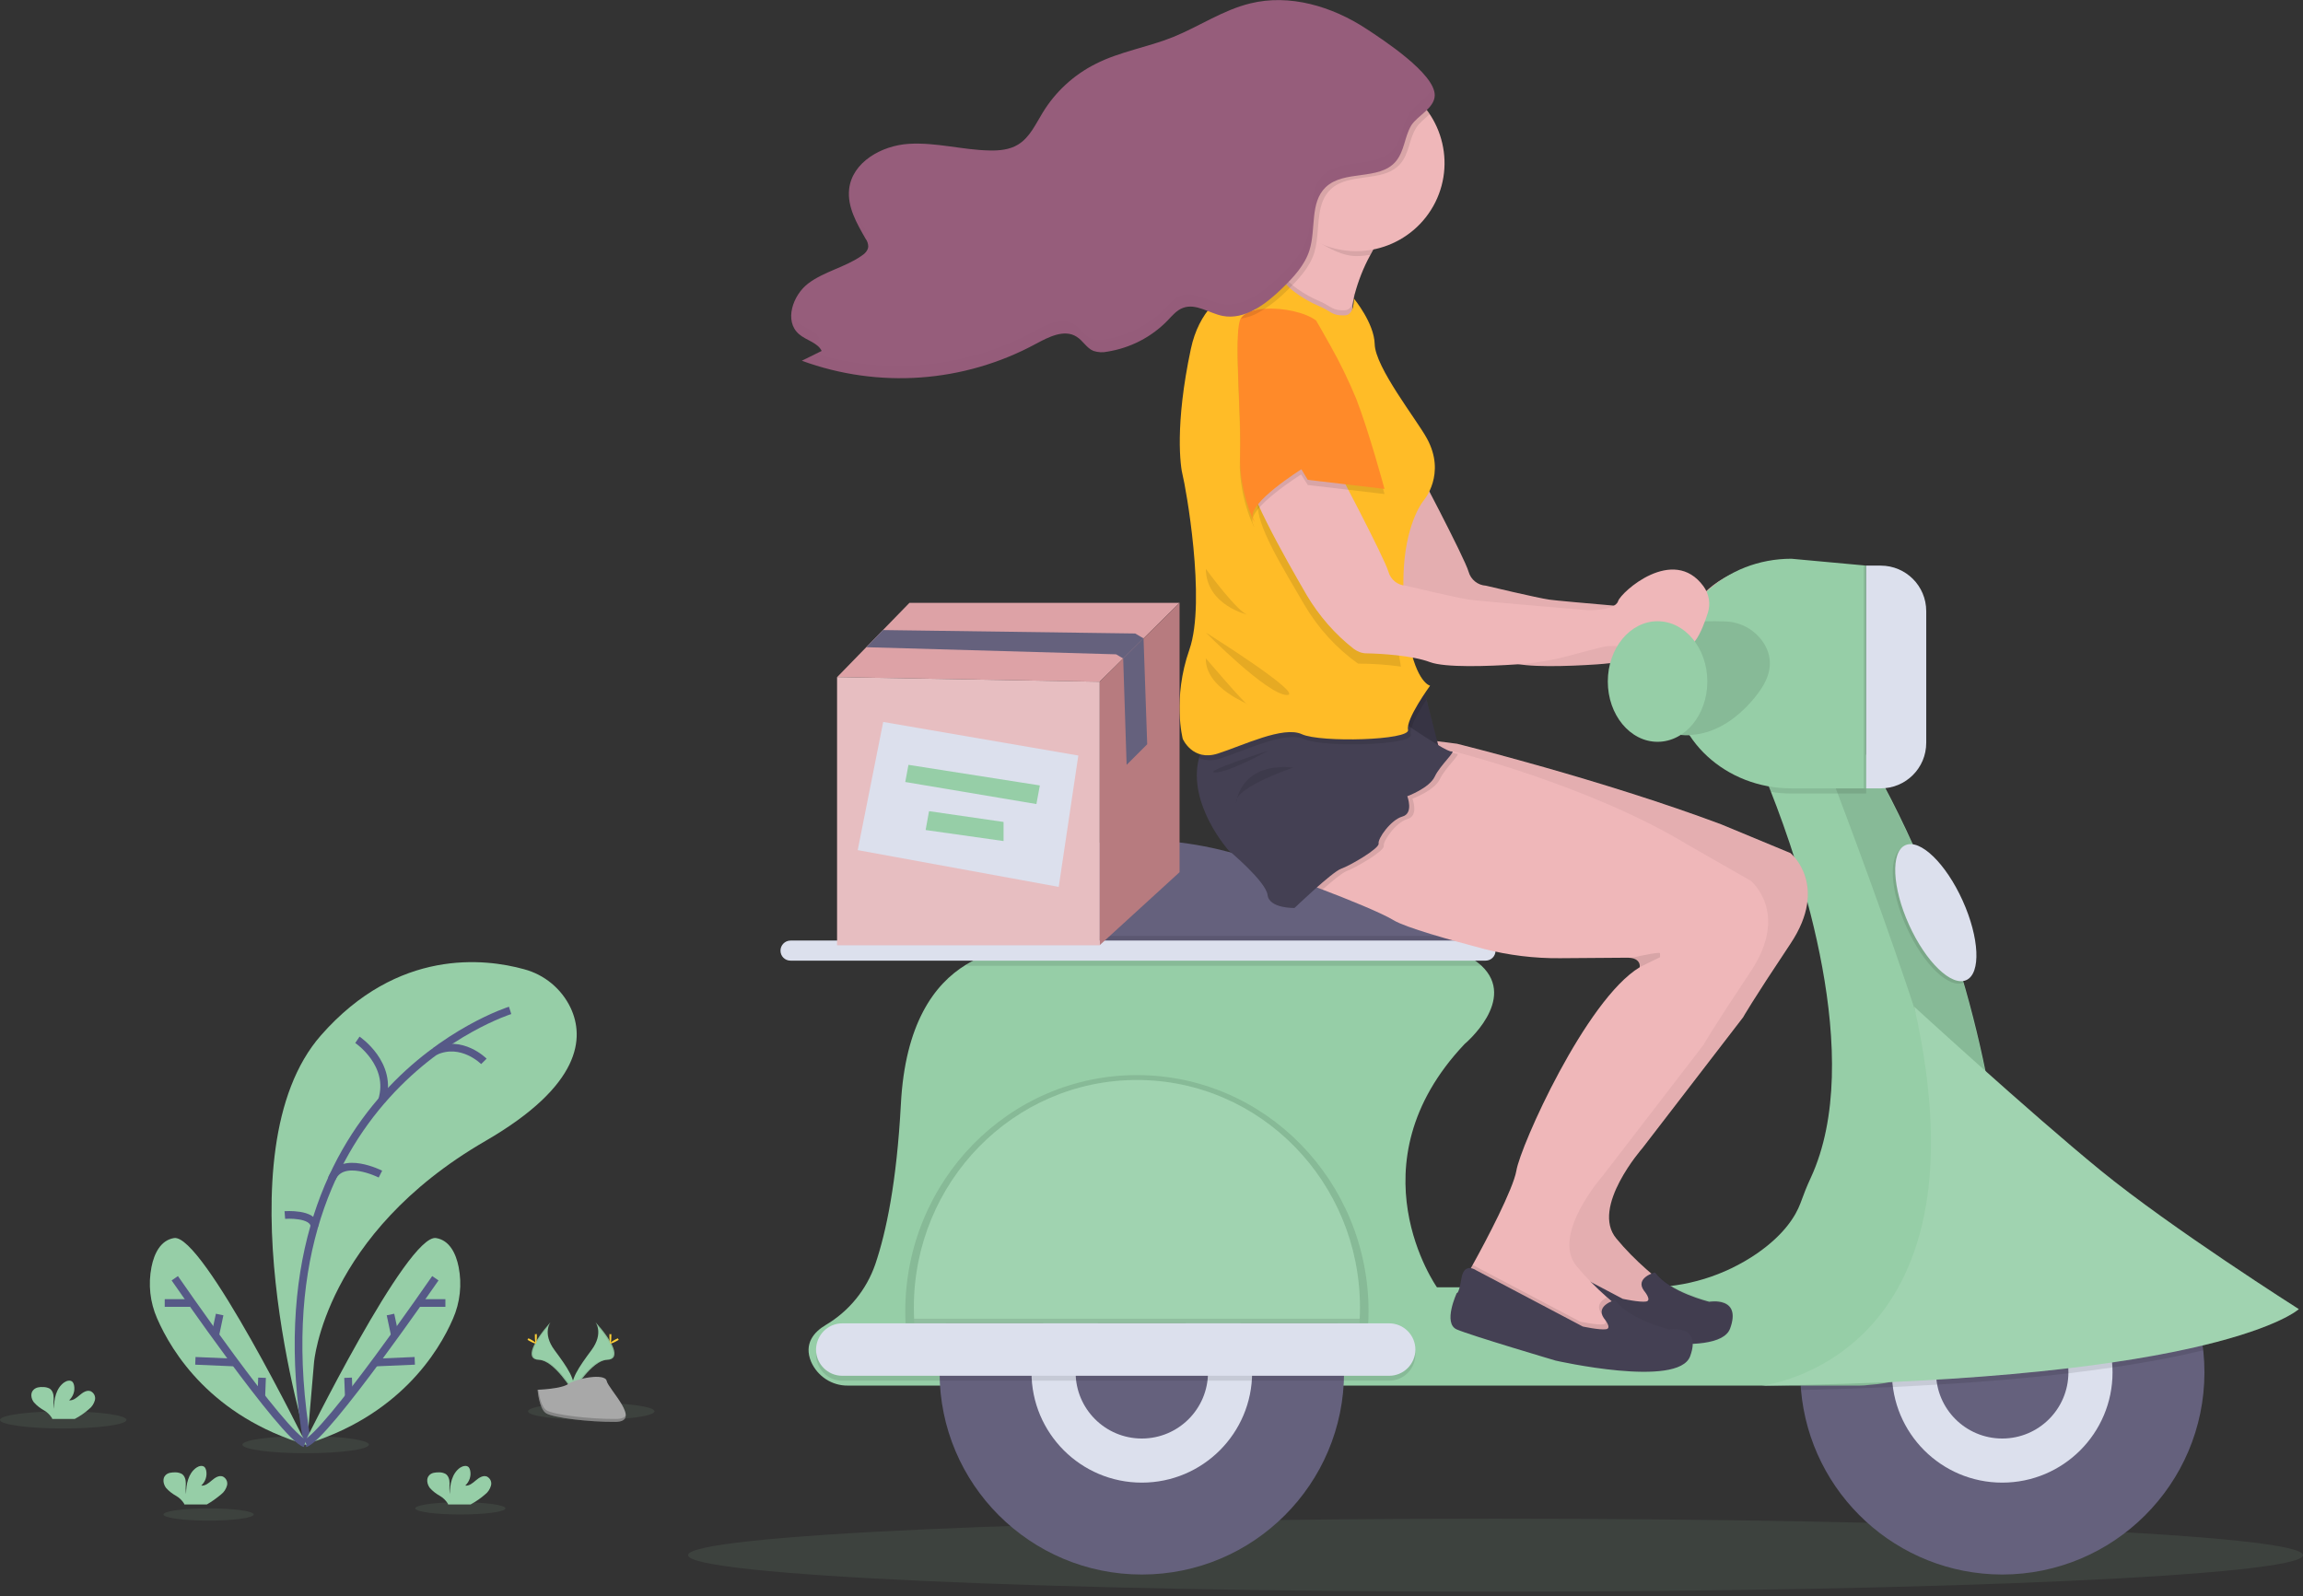 <svg width="300" height="208" viewBox="0 0 300 208" fill="none" xmlns="http://www.w3.org/2000/svg">
<rect x="0" y="0" width="300" height="208" fill="#333333" stroke="none"/>
<g clip-path="url(#clip0)">
<path opacity="0.1" d="M8.238 186.131C12.788 186.131 16.477 185.631 16.477 185.013C16.477 184.396 12.788 183.896 8.238 183.896C3.688 183.896 0 184.396 0 185.013C0 185.631 3.688 186.131 8.238 186.131Z" fill="#96CEA7"/>
<path opacity="0.1" d="M39.819 189.356C44.369 189.356 48.057 188.856 48.057 188.238C48.057 187.621 44.369 187.121 39.819 187.121C35.269 187.121 31.581 187.621 31.581 188.238C31.581 188.856 35.269 189.356 39.819 189.356Z" fill="#96CEA7"/>
<path opacity="0.1" d="M77.02 185.013C81.57 185.013 85.258 184.513 85.258 183.896C85.258 183.278 81.57 182.778 77.02 182.778C72.47 182.778 68.781 183.278 68.781 183.896C68.781 184.513 72.47 185.013 77.02 185.013Z" fill="#96CEA7"/>
<path opacity="0.1" d="M27.174 198.137C30.419 198.137 33.05 197.78 33.05 197.339C33.05 196.898 30.419 196.541 27.174 196.541C23.929 196.541 21.299 196.898 21.299 197.339C21.299 197.78 23.929 198.137 27.174 198.137Z" fill="#96CEA7"/>
<path opacity="0.1" d="M59.968 197.339C63.213 197.339 65.844 196.982 65.844 196.541C65.844 196.1 63.213 195.742 59.968 195.742C56.723 195.742 54.093 196.1 54.093 196.541C54.093 196.982 56.723 197.339 59.968 197.339Z" fill="#96CEA7"/>
<path d="M40.011 187.983C40.011 187.983 28.451 150.08 41.831 134.88C51.825 123.512 63.193 124.886 68.27 126.291C70.921 126.993 73.156 128.845 74.337 131.336C76.126 135.168 75.806 141.394 63.225 148.675C42.214 160.841 40.905 177.541 40.905 177.541L40.011 187.983Z" fill="#96CEA7"/>
<path d="M66.45 131.655C66.45 131.655 32.347 142.32 40.011 187.983" stroke="#565987" stroke-miterlimit="10"/>
<path d="M46.557 135.487C46.557 135.487 51.251 138.648 49.75 143.406" stroke="#565987" stroke-miterlimit="10"/>
<path d="M63.033 138.297C63.033 138.297 60.16 135.391 56.679 136.988" stroke="#565987" stroke-miterlimit="10"/>
<path d="M49.558 152.986C49.558 152.986 44.513 150.431 43.204 153.624" stroke="#565987" stroke-miterlimit="10"/>
<path d="M37.105 158.318C37.105 158.318 40.873 158.031 40.969 159.819" stroke="#565987" stroke-miterlimit="10"/>
<path d="M39.532 188.27C39.532 188.27 53.071 160.713 56.807 161.32C58.563 161.607 59.393 163.332 59.745 165.088C60.192 167.355 59.936 169.718 59.01 171.825C57.126 176.2 51.921 184.598 39.532 188.27Z" fill="#96CEA7"/>
<path d="M56.711 166.557C56.711 166.557 42.501 187.185 39.755 188.079" stroke="#565987" stroke-miterlimit="10"/>
<path d="M58.02 169.782H54.699" stroke="#565987" stroke-miterlimit="10"/>
<path d="M54.029 177.318L48.824 177.541" stroke="#565987" stroke-miterlimit="10"/>
<path d="M50.867 171.283L51.442 173.997" stroke="#565987" stroke-miterlimit="10"/>
<path d="M45.343 179.521L45.439 181.98" stroke="#565987" stroke-miterlimit="10"/>
<path d="M39.947 188.27C39.947 188.27 26.408 160.713 22.672 161.32C20.915 161.607 20.085 163.332 19.734 165.088C19.287 167.355 19.542 169.686 20.468 171.794C22.384 176.2 27.557 184.598 39.947 188.27Z" fill="#96CEA7"/>
<path d="M22.767 166.557C22.767 166.557 36.977 187.185 39.723 188.079" stroke="#565987" stroke-miterlimit="10"/>
<path d="M21.458 169.782H24.779" stroke="#565987" stroke-miterlimit="10"/>
<path d="M25.45 177.318L30.655 177.541" stroke="#565987" stroke-miterlimit="10"/>
<path d="M28.611 171.283L28.036 173.997" stroke="#565987" stroke-miterlimit="10"/>
<path d="M34.135 179.521L34.039 181.98" stroke="#565987" stroke-miterlimit="10"/>
<path d="M63.193 194.721C63.576 194.433 63.832 194.018 63.959 193.571C64.087 193.092 63.864 192.613 63.417 192.39C62.938 192.198 62.395 192.549 61.98 192.9C61.565 193.252 61.118 193.635 60.607 193.571C61.15 193.06 61.405 192.326 61.245 191.591C61.213 191.432 61.15 191.304 61.054 191.176C60.766 190.889 60.287 191.017 59.936 191.24C58.882 191.974 58.595 193.411 58.595 194.689C58.531 194.21 58.531 193.731 58.563 193.284C58.563 192.805 58.435 192.294 58.02 192.038C57.765 191.911 57.509 191.847 57.222 191.847C56.743 191.847 56.232 191.879 55.913 192.23C55.498 192.645 55.625 193.379 55.977 193.858C56.36 194.305 56.839 194.657 57.35 194.944C57.733 195.168 58.052 195.487 58.308 195.87C58.34 195.934 58.371 195.966 58.371 196.03H61.309C62.012 195.647 62.65 195.2 63.193 194.721Z" fill="#96CEA7"/>
<path d="M11.591 183.608C11.975 183.321 12.23 182.906 12.358 182.459C12.485 181.98 12.262 181.501 11.815 181.277C11.304 181.086 10.793 181.437 10.378 181.788C9.963 182.139 9.516 182.523 9.005 182.459C9.548 181.948 9.803 181.213 9.643 180.479C9.612 180.319 9.548 180.192 9.452 180.064C9.164 179.777 8.685 179.904 8.366 180.128C7.312 180.862 7.025 182.299 7.025 183.576C6.961 183.097 6.961 182.618 6.993 182.171C6.993 181.692 6.865 181.182 6.45 180.926C6.195 180.798 5.907 180.734 5.652 180.734C5.173 180.703 4.662 180.766 4.343 181.118C3.928 181.533 4.055 182.267 4.407 182.714C4.79 183.161 5.269 183.513 5.78 183.8C6.163 184.023 6.482 184.343 6.738 184.726C6.77 184.79 6.802 184.822 6.802 184.886H9.739C10.41 184.534 11.017 184.119 11.591 183.608Z" fill="#96CEA7"/>
<path d="M28.803 194.721C29.186 194.433 29.441 194.018 29.569 193.571C29.697 193.092 29.473 192.613 29.026 192.39C28.515 192.198 28.004 192.549 27.589 192.9C27.174 193.252 26.727 193.635 26.216 193.571C26.759 193.06 27.014 192.326 26.855 191.591C26.823 191.432 26.759 191.304 26.663 191.176C26.376 190.889 25.897 191.017 25.578 191.24C24.524 191.974 24.236 193.411 24.236 194.689C24.172 194.21 24.172 193.731 24.204 193.284C24.204 192.805 24.077 192.294 23.662 192.038C23.406 191.911 23.119 191.847 22.863 191.847C22.384 191.847 21.873 191.879 21.554 192.23C21.139 192.645 21.267 193.379 21.618 193.858C22.001 194.305 22.48 194.657 22.991 194.944C23.374 195.168 23.694 195.487 23.949 195.87C23.981 195.934 24.013 195.966 24.013 196.03H26.951C27.621 195.647 28.228 195.2 28.803 194.721Z" fill="#96CEA7"/>
<path d="M77.563 172.272C77.563 172.272 78.68 173.709 77.052 175.913C75.423 178.116 74.114 179.936 74.657 181.309C74.657 181.309 77.084 177.254 79.063 177.19C81.043 177.126 79.766 174.699 77.563 172.272Z" fill="#96CEA7"/>
<path opacity="0.1" d="M77.563 172.272C77.658 172.4 77.722 172.56 77.786 172.72C79.734 174.987 80.756 177.126 78.904 177.158C77.179 177.222 75.104 180.319 74.593 181.086C74.593 181.15 74.625 181.213 74.657 181.277C74.657 181.277 77.084 177.222 79.063 177.158C81.043 177.094 79.766 174.699 77.563 172.272Z" fill="black"/>
<path d="M79.638 174.124C79.638 174.635 79.574 175.051 79.51 175.051C79.447 175.051 79.383 174.635 79.383 174.124C79.383 173.614 79.447 173.869 79.542 173.869C79.638 173.869 79.638 173.614 79.638 174.124Z" fill="#FFD037"/>
<path d="M80.341 174.731C79.894 174.987 79.51 175.114 79.478 175.051C79.447 174.987 79.766 174.731 80.213 174.508C80.66 174.284 80.468 174.444 80.532 174.508C80.596 174.572 80.788 174.476 80.341 174.731Z" fill="#FFD037"/>
<path d="M71.719 172.272C71.719 172.272 70.601 173.709 72.23 175.913C73.859 178.116 75.168 179.936 74.625 181.309C74.625 181.309 72.198 177.254 70.218 177.19C68.238 177.126 69.58 174.699 71.719 172.272Z" fill="#96CEA7"/>
<path opacity="0.1" d="M71.719 172.272C71.623 172.4 71.559 172.56 71.496 172.72C69.548 174.987 68.526 177.126 70.378 177.158C72.102 177.222 74.178 180.319 74.689 181.086C74.657 181.15 74.657 181.213 74.625 181.277C74.625 181.277 72.198 177.222 70.218 177.158C68.238 177.094 69.58 174.699 71.719 172.272Z" fill="black"/>
<path d="M69.675 174.124C69.675 174.635 69.739 175.051 69.803 175.051C69.867 175.051 69.931 174.635 69.931 174.124C69.931 173.614 69.867 173.869 69.803 173.869C69.739 173.869 69.675 173.614 69.675 174.124Z" fill="#FFD037"/>
<path d="M68.973 174.731C69.42 174.987 69.803 175.114 69.835 175.051C69.867 174.987 69.516 174.731 69.101 174.508C68.686 174.284 68.813 174.444 68.781 174.508C68.749 174.572 68.526 174.476 68.973 174.731Z" fill="#FFD037"/>
<path d="M70.027 181.086C70.027 181.086 73.124 180.99 74.05 180.319C74.976 179.649 78.808 178.85 79.031 179.936C79.255 181.022 83.662 185.237 80.181 185.269C76.7 185.301 72.07 184.726 71.144 184.151C70.218 183.576 70.027 181.086 70.027 181.086Z" fill="#A8A8A8"/>
<path opacity="0.2" d="M80.245 184.886C76.764 184.918 72.134 184.343 71.208 183.768C70.506 183.353 70.218 181.788 70.122 181.086H70.027C70.027 181.086 70.218 183.576 71.144 184.151C72.07 184.726 76.7 185.301 80.181 185.269C81.203 185.269 81.522 184.886 81.522 184.375C81.394 184.694 81.011 184.886 80.245 184.886Z" fill="black"/>
<path opacity="0.1" d="M194.816 207.398C252.908 207.398 300 205.267 300 202.64C300 200.012 252.908 197.882 194.816 197.882C136.725 197.882 89.633 200.012 89.633 202.64C89.633 205.267 136.725 207.398 194.816 207.398Z" fill="#96CEA7"/>
<path d="M184.087 60C184.087 60 190.793 72.677 191.304 74.497C191.591 75.519 192.485 76.253 193.571 76.317C193.571 76.317 200.245 77.914 201.841 78.137C203.438 78.361 217.265 79.51 217.265 79.51C217.265 79.51 220.777 79.606 221.192 78.329C221.575 77.147 228.377 71.016 232.304 76.381C233.039 77.371 233.262 78.68 232.879 79.862C232.145 82.161 230.676 85.801 229.079 83.534C226.844 80.341 224.258 81.235 224.258 82.927C224.258 84.62 220.681 84.013 219.5 84.236C218.861 84.364 216.658 84.939 214.774 85.45C212.571 86.056 210.303 86.408 208.036 86.567C204.268 86.823 198.712 87.014 196.732 86.28C194.337 85.386 190.218 85.162 188.43 85.13C187.855 85.13 187.281 84.907 186.802 84.556C184.343 82.64 182.267 80.245 180.639 77.563C177.861 72.773 172.177 62.842 172.56 59.968C172.943 57.094 184.087 60 184.087 60Z" fill="#EFB7B9"/>
<path opacity="0.05" d="M184.087 60C184.087 60 190.793 72.677 191.304 74.497C191.591 75.519 192.485 76.253 193.571 76.317C193.571 76.317 200.245 77.914 201.841 78.137C203.438 78.361 217.265 79.51 217.265 79.51C217.265 79.51 220.777 79.606 221.192 78.329C221.575 77.147 228.377 71.016 232.304 76.381C233.039 77.371 233.262 78.68 232.879 79.862C232.145 82.161 230.676 85.801 229.079 83.534C226.844 80.341 224.258 81.235 224.258 82.927C224.258 84.62 220.681 84.013 219.5 84.236C218.861 84.364 216.658 84.939 214.774 85.45C212.571 86.056 210.303 86.408 208.036 86.567C204.268 86.823 198.712 87.014 196.732 86.28C194.337 85.386 190.218 85.162 188.43 85.13C187.855 85.13 187.281 84.907 186.802 84.556C184.343 82.64 182.267 80.245 180.639 77.563C177.861 72.773 172.177 62.842 172.56 59.968C172.943 57.094 184.087 60 184.087 60Z" fill="black"/>
<path d="M287.163 178.85C287.131 193.411 275.317 205.162 260.788 205.162C247.153 205.13 235.785 194.689 234.603 181.086C234.572 180.671 234.54 180.224 234.508 179.808V179.776C234.508 179.457 234.476 179.138 234.476 178.819C234.476 164.258 246.259 152.475 260.82 152.475C275.38 152.475 287.163 164.258 287.163 178.85Z" fill="#65617D"/>
<path d="M260.82 193.188C268.756 193.188 275.189 186.754 275.189 178.819C275.189 170.883 268.756 164.449 260.82 164.449C252.884 164.449 246.45 170.883 246.45 178.819C246.45 186.754 252.884 193.188 260.82 193.188Z" fill="#DCE0ED"/>
<path d="M260.82 187.44C265.581 187.44 269.441 183.58 269.441 178.819C269.441 174.057 265.581 170.197 260.82 170.197C256.058 170.197 252.198 174.057 252.198 178.819C252.198 183.58 256.058 187.44 260.82 187.44Z" fill="#65617D"/>
<path d="M191.623 128.813L128.175 130.09V120.734C128.749 113.199 136.477 110.58 143.502 109.75C148.994 109.111 154.55 109.558 159.883 110.963C173.326 114.54 181.916 115.21 186.131 115.274C188.047 115.306 189.675 116.679 190.027 118.563C190.218 119.617 190.442 120.798 190.601 121.948C190.729 122.842 190.889 123.736 190.985 124.566C191.4 126.929 191.623 128.813 191.623 128.813Z" fill="#65617D"/>
<path d="M242.235 180.543H110.452C108.377 180.575 106.493 179.329 105.663 177.445C104.673 175.082 106.046 173.55 107.547 172.656C110.58 170.867 112.879 168.057 114.029 164.705C115.434 160.553 116.807 154.071 117.35 143.917C117.892 133.411 121.692 128.238 125.812 125.716C131.112 122.459 136.924 123.704 136.924 123.704L190.346 124.119C191.304 124.566 192.166 125.109 192.964 125.812C197.722 130.25 190.793 136.03 190.793 136.03C175.881 151.772 187.185 167.738 187.185 167.738H214.518C219.627 167.77 224.609 166.237 228.824 163.363C232.528 160.809 233.933 158.35 234.508 156.849C234.923 155.7 235.37 154.55 235.881 153.465C243.065 137.914 234.412 112.592 230.676 103.14C229.75 100.777 229.143 99.404 229.143 99.404L237.701 98.765L243.129 98.35H243.193C255.136 118.946 259.574 140.149 261.075 155.828C261.203 157.296 261.33 158.733 261.426 160.106C262.097 170.676 254.114 179.776 243.544 180.447C243.065 180.511 242.65 180.543 242.235 180.543Z" fill="#96CEA7"/>
<path opacity="0.1" d="M191.048 124.566H128.175V121.948H190.633C190.793 122.842 190.921 123.704 191.048 124.566Z" fill="black"/>
<path opacity="0.1" d="M192.964 125.844H126.291C126.131 125.844 125.939 125.812 125.78 125.748C131.08 122.491 136.892 123.736 136.892 123.736L190.314 124.151C191.304 124.566 192.166 125.141 192.964 125.844Z" fill="black"/>
<path d="M102.98 122.555H193.507C194.242 122.555 194.816 123.129 194.816 123.864C194.816 124.598 194.242 125.173 193.507 125.173H102.98C102.246 125.173 101.671 124.598 101.671 123.864C101.671 123.161 102.246 122.555 102.98 122.555Z" fill="#DCE0ED"/>
<path opacity="0.1" d="M261.011 155.86C257.978 159.148 255.742 160.458 255.838 156.977C256.158 146.44 237.637 98.797 237.637 98.797L243.129 98.382C255.072 118.978 259.542 140.149 261.011 155.86Z" fill="black"/>
<path opacity="0.1" d="M287.004 175.945C283.874 176.711 279.979 177.477 275.189 178.18C273.401 178.435 271.485 178.691 269.441 178.946C264.556 179.521 258.872 180.032 252.358 180.415C250.506 180.511 248.59 180.639 246.578 180.734C242.842 180.894 238.85 181.022 234.571 181.118L234.476 179.84V179.808C240.447 177.413 249.803 170.995 251.304 154.295C264.875 149.058 280.138 155.827 285.375 169.399C286.205 171.506 286.748 173.709 287.004 175.945Z" fill="black"/>
<path d="M229.526 180.543C229.526 180.543 259.766 177.254 249.356 131.176C249.356 131.176 264.3 144.875 273.592 152.475C282.884 160.074 299.457 170.58 299.457 170.58C299.457 170.58 289.558 179.84 229.526 180.543Z" fill="#96CEA7"/>
<path opacity="0.1" d="M229.526 180.543C229.526 180.543 259.766 177.254 249.356 131.176C249.356 131.176 264.3 144.875 273.592 152.475C282.884 160.074 299.457 170.58 299.457 170.58C299.457 170.58 289.558 179.84 229.526 180.543Z" fill="white"/>
<path d="M148.739 205.162C163.288 205.162 175.082 193.368 175.082 178.819C175.082 164.269 163.288 152.475 148.739 152.475C134.189 152.475 122.395 164.269 122.395 178.819C122.395 193.368 134.189 205.162 148.739 205.162Z" fill="#65617D"/>
<path d="M148.739 193.188C156.675 193.188 163.108 186.754 163.108 178.819C163.108 170.883 156.675 164.449 148.739 164.449C140.803 164.449 134.369 170.883 134.369 178.819C134.369 186.754 140.803 193.188 148.739 193.188Z" fill="#DCE0ED"/>
<path d="M148.739 187.44C153.5 187.44 157.36 183.58 157.36 178.819C157.36 174.057 153.5 170.197 148.739 170.197C143.977 170.197 140.117 174.057 140.117 178.819C140.117 183.58 143.977 187.44 148.739 187.44Z" fill="#65617D"/>
<path opacity="0.1" d="M178.276 170.899C178.276 153.88 164.768 140.085 148.1 140.085C131.432 140.085 117.924 153.88 117.924 170.899C117.924 171.634 117.956 172.336 117.988 173.039H178.18C178.244 172.336 178.276 171.634 178.276 170.899Z" fill="black"/>
<path d="M177.158 170.389C177.158 154.007 164.162 140.724 148.1 140.724C132.038 140.724 119.042 154.007 119.042 170.389C119.042 171.091 119.074 171.762 119.106 172.432H177.094C177.126 171.762 177.158 171.091 177.158 170.389Z" fill="#96CEA7"/>
<path opacity="0.1" d="M177.158 170.389C177.158 170.868 177.158 171.346 177.126 171.794C177.126 172.017 177.094 172.209 177.094 172.432H119.106C119.106 172.209 119.074 172.017 119.074 171.794C119.042 171.315 119.042 170.836 119.042 170.389C119.042 154.007 132.038 140.724 148.1 140.724C164.162 140.724 177.158 154.007 177.158 170.389Z" fill="white"/>
<path opacity="0.1" d="M177.126 171.825C177.126 172.049 177.094 172.241 177.094 172.464H119.106C119.106 172.241 119.074 172.049 119.074 171.825H177.126Z" fill="black"/>
<path opacity="0.1" d="M109.718 173.071H180.958C182.842 173.071 184.375 174.604 184.375 176.488C184.375 178.371 182.842 179.904 180.958 179.904H109.718C107.834 179.904 106.301 178.371 106.301 176.488C106.333 174.604 107.834 173.071 109.718 173.071Z" fill="black"/>
<path d="M109.718 172.432H180.958C182.842 172.432 184.375 173.965 184.375 175.849C184.375 177.733 182.842 179.266 180.958 179.266H109.718C107.834 179.266 106.301 177.733 106.301 175.849C106.333 173.965 107.834 172.432 109.718 172.432Z" fill="#DCE0ED"/>
<path opacity="0.1" d="M255.822 128.027C257.751 127.155 257.535 122.514 255.341 117.661C253.146 112.808 249.804 109.581 247.876 110.453C245.948 111.325 246.163 115.966 248.358 120.819C250.552 125.672 253.894 128.899 255.822 128.027Z" fill="black"/>
<path d="M256.142 127.708C258.07 126.836 257.855 122.195 255.66 117.342C253.466 112.489 250.124 109.261 248.196 110.133C246.267 111.005 246.483 115.646 248.677 120.499C250.872 125.352 254.214 128.579 256.142 127.708Z" fill="#DCE0ED"/>
<path opacity="0.1" d="M243.097 98.382V103.395H233.358C232.464 103.395 231.538 103.332 230.644 103.172C229.718 100.809 229.111 99.436 229.111 99.436L237.669 98.797L243.097 98.382Z" fill="black"/>
<path d="M243.097 102.725H233.358C224.8 102.725 217.871 96.338 217.871 88.419V87.11C217.871 79.223 224.8 72.805 233.358 72.805L243.097 73.699V102.725Z" fill="#96CEA7"/>
<path d="M227.036 81.267C227.036 81.267 232.879 84.396 229.526 89.665C229.526 89.665 225.407 96.402 218.957 95.764L216.594 81.267C216.594 81.267 224.321 80.564 227.036 81.267Z" fill="#96CEA7"/>
<path opacity="0.1" d="M224.8 80.979C226.684 81.043 228.409 81.969 229.526 83.47C230.58 84.907 231.187 87.014 229.494 89.633C229.494 89.633 225.375 96.37 218.925 95.732L216.562 81.235C216.594 81.267 221.448 80.82 224.8 80.979Z" fill="black"/>
<path opacity="0.1" d="M242.778 73.699H244.662C247.951 73.699 250.601 76.349 250.601 79.638V96.785C250.601 100.075 247.951 102.725 244.662 102.725H242.778V73.699Z" fill="black"/>
<path d="M243.097 73.699H244.981C248.27 73.699 250.921 76.349 250.921 79.638V96.785C250.921 100.075 248.27 102.725 244.981 102.725H243.097V73.699Z" fill="#DCE0ED"/>
<path d="M173.933 110.995C173.933 110.995 175.434 111.538 177.445 112.304C180.639 113.518 185.141 115.338 186.706 116.296C188.27 117.254 194.114 118.882 198.457 120.032C201.682 120.862 205.035 121.277 208.387 121.245C211.772 121.213 215.891 121.181 217.041 121.181C217.233 121.181 217.424 121.181 217.648 121.213C218.829 121.405 218.797 122.203 218.765 122.395V122.427C211.74 126.674 203.215 145.737 202.704 148.93C202.288 151.325 198.808 157.967 197.052 161.128C196.477 162.182 196.094 162.853 196.094 162.853L198.233 165.311L204.396 168.089L210.24 170.644C210.24 170.644 216.402 170.963 216.53 170.644C216.658 170.325 216.626 167.036 216.626 167.036C215.86 166.557 215.157 166.014 214.486 165.407C213.081 164.162 211.74 162.821 210.559 161.384C207.142 157.328 213.976 149.569 213.976 149.569L227.068 132.549C227.068 132.549 228.121 130.633 233.231 122.97C238.34 115.306 233.231 111.155 233.231 111.155L224.226 107.419C208.643 101.575 189.803 96.913 189.803 96.913L189.548 96.881L185.556 96.37L173.933 110.995Z" fill="#EFB7B9"/>
<path d="M214.135 168.153C214.135 168.153 215.253 169.463 214.423 169.59C213.592 169.718 211.389 169.239 211.389 169.239L197.467 161.895C197.467 161.895 195.934 160.809 195.583 162.948C195.232 165.056 194.976 164.864 194.976 164.864C194.976 164.864 193.124 168.824 194.976 169.622C196.828 170.42 207.845 173.678 207.845 173.678C207.845 173.678 223.843 177.318 225.375 173.103C226.908 168.888 222.661 169.622 222.661 169.622C222.661 169.622 217.392 168.345 215.604 165.79C215.572 165.79 212.954 166.493 214.135 168.153Z" fill="#444053"/>
<path opacity="0.05" d="M233.23 111.187L224.226 107.451C208.643 101.607 189.803 96.945 189.803 96.945L189.548 96.913L185.556 96.402L173.933 110.963C173.933 110.963 175.434 111.506 177.445 112.272C180.639 113.486 185.141 115.306 186.706 116.264C188.27 117.222 194.114 118.85 198.457 120C201.682 120.83 205.035 121.245 208.387 121.213C211.772 121.181 215.891 121.15 217.041 121.15C217.233 121.15 217.424 121.15 217.648 121.181C218.829 121.373 218.797 122.171 218.765 122.363V122.395C211.74 126.642 203.215 145.705 202.704 148.898C202.288 151.293 198.808 157.935 197.052 161.096L196.828 161.511C196.349 161.448 195.774 161.607 195.583 162.821C195.232 164.928 194.976 164.737 194.976 164.737C194.976 164.737 193.124 168.696 194.976 169.494C196.828 170.293 207.845 173.55 207.845 173.55C207.845 173.55 223.843 177.19 225.375 172.975C226.908 168.76 222.661 169.494 222.661 169.494C222.661 169.494 217.392 168.217 215.604 165.663C215.444 165.694 215.285 165.758 215.125 165.822C214.934 165.663 214.742 165.503 214.518 165.311C213.113 164.066 211.772 162.725 210.591 161.288C207.174 157.233 214.007 149.473 214.007 149.473L227.1 132.453C227.1 132.453 228.153 130.538 233.262 122.874C238.372 115.21 233.23 111.187 233.23 111.187Z" fill="black"/>
<path d="M163.204 39.755L163.683 40.362L163.938 40.713L165.631 42.852C165.631 42.852 169.686 44.162 173.199 44.992C176.871 45.854 180.032 46.237 177.541 44.162C175.977 42.885 175.881 40.713 176.456 38.382C176.935 36.594 177.605 34.87 178.499 33.241C178.627 32.986 178.755 32.762 178.882 32.538C179.681 31.07 180.543 29.665 181.501 28.292C179.234 26.727 176.871 25.258 174.444 23.949C171.506 22.448 169.111 21.777 170.644 24.779C171.634 26.695 171.315 28.834 170.389 30.91C170.325 31.07 170.229 31.229 170.165 31.389C169.335 32.986 168.345 34.486 167.163 35.828C165.95 37.233 164.641 38.542 163.204 39.755Z" fill="#EFB7B9"/>
<path d="M183.449 88.419L185.62 90.399L187.696 98.446H184.215L180.351 93.433L183.449 88.419Z" fill="#444053"/>
<path opacity="0.1" d="M180.351 93.433L182.682 96.434L184.215 98.446H187.696L187.344 97.041L185.812 91.198L185.62 90.399L183.449 88.419L180.479 93.209L180.351 93.433Z" fill="black"/>
<path opacity="0.1" d="M180.351 93.433L182.682 96.434L184.215 98.446H187.696L187.344 97.041L185.812 91.198L185.62 90.399L183.449 88.419L180.479 93.209L180.351 93.433Z" fill="black"/>
<path d="M168.76 114.604C168.76 114.604 170.261 115.146 172.273 115.913C175.466 117.126 179.968 118.946 181.533 119.904C183.097 120.862 188.941 122.491 193.284 123.64C196.509 124.47 199.862 124.886 203.215 124.854C206.599 124.822 210.719 124.79 211.868 124.79C212.06 124.79 212.251 124.79 212.475 124.822C213.656 125.013 213.624 125.812 213.592 126.003V126.035C206.567 130.282 198.042 149.345 197.531 152.539C197.116 154.933 193.635 161.575 191.879 164.737C191.304 165.79 190.921 166.461 190.921 166.461L193.06 168.92L199.223 171.698L205.067 174.252C205.067 174.252 211.229 174.572 211.357 174.252C211.485 173.933 211.453 170.644 211.453 170.644C210.687 170.165 209.984 169.622 209.314 169.015C207.909 167.77 206.567 166.429 205.386 164.992C201.969 160.937 208.803 153.177 208.803 153.177L221.895 136.158C221.895 136.158 222.948 134.242 228.058 126.578C233.167 118.914 228.058 114.763 228.058 114.763L219.851 110.069C207.078 102.31 189.101 97.839 189.101 97.839L188.845 97.807L184.854 97.296L168.76 114.604Z" fill="#EFB7B9"/>
<path opacity="0.1" d="M190.889 166.525L193.028 168.983L199.191 171.762L205.034 174.316C205.034 174.316 211.197 174.635 211.325 174.316C211.453 173.997 211.421 170.708 211.421 170.708C210.654 170.229 209.952 169.686 209.281 169.079C208.611 169.431 207.876 170.101 208.579 171.123C208.579 171.123 209.697 172.432 208.866 172.56C208.036 172.688 205.833 172.209 205.833 172.209L191.91 164.864L191.815 164.8C191.272 165.854 190.889 166.525 190.889 166.525Z" fill="black"/>
<path d="M208.93 171.762C208.93 171.762 210.048 173.071 209.218 173.199C208.387 173.326 206.184 172.847 206.184 172.847L192.262 165.503C192.262 165.503 190.729 164.417 190.378 166.557C190.027 168.696 189.771 168.473 189.771 168.473C189.771 168.473 187.919 172.432 189.771 173.23C191.623 174.029 202.64 177.286 202.64 177.286C202.64 177.286 218.638 180.926 220.17 176.711C221.703 172.496 217.456 173.23 217.456 173.23C217.456 173.23 212.187 171.953 210.399 169.399C210.367 169.399 207.781 170.101 208.93 171.762Z" fill="#444053"/>
<path opacity="0.1" d="M169.59 30.08C171.442 31.357 174.252 33.369 176.647 33.369C177.254 33.369 177.893 33.305 178.499 33.209C179.393 31.485 180.383 29.824 181.501 28.26C181.501 28.26 167.451 18.457 170.644 24.747C171.73 26.855 170.676 27.877 169.59 30.08Z" fill="black"/>
<path d="M165.184 21.235C165.184 25.13 167.163 28.771 170.42 30.878C170.772 31.102 171.155 31.325 171.538 31.517C177.222 34.359 184.119 32.028 186.961 26.376C189.803 20.692 187.472 13.795 181.82 10.953C176.136 8.111 169.239 10.442 166.397 16.094C165.599 17.69 165.184 19.447 165.184 21.235Z" fill="#EFB7B9"/>
<path opacity="0.1" d="M168.76 114.604C168.76 114.604 170.261 115.146 172.273 115.913C173.55 114.795 174.827 113.741 175.37 113.518C176.551 113.103 180.383 110.868 180.255 110.229C180.128 109.59 181.852 107.131 183.353 106.716C184.854 106.301 183.992 104.066 183.992 104.066C183.992 104.066 186.865 103.012 187.568 101.511C188.27 100.011 190.474 98.095 189.739 98.222C189.42 98.159 189.101 98.063 188.845 97.871L184.854 97.36L168.76 114.604Z" fill="black"/>
<path d="M160.011 110.772C160.011 110.772 164.896 114.827 165.12 116.615C165.343 118.403 168.632 118.308 168.632 118.308C168.632 118.308 173.518 113.614 174.699 113.198C175.881 112.783 179.713 110.548 179.585 109.91C179.457 109.271 181.181 106.812 182.682 106.397C184.183 105.982 183.321 103.747 183.321 103.747C183.321 103.747 186.195 102.693 186.897 101.192C187.6 99.691 189.803 97.775 189.069 97.903C188.845 97.935 188.174 97.584 187.312 97.073C186.259 96.434 184.917 95.572 183.832 94.838C182.682 94.071 181.82 93.433 181.82 93.433C181.82 93.433 181.309 93.337 180.447 93.209C175.817 92.539 160.713 90.814 157.232 96.402C156.754 97.137 156.402 97.935 156.179 98.797C154.646 104.737 160.011 110.772 160.011 110.772Z" fill="#444053"/>
<path opacity="0.1" d="M165.152 97.839C165.152 97.839 160.138 100.649 158.286 100.649C156.434 100.649 165.152 97.839 165.152 97.839Z" fill="black"/>
<path opacity="0.1" d="M168.473 100.011C168.473 100.011 161.032 102.501 161.032 104.481C161.032 106.461 160.33 99.212 168.473 100.011Z" fill="black"/>
<path opacity="0.1" d="M186.323 88.739L186.227 88.898C186.259 88.834 186.291 88.802 186.323 88.739Z" fill="black"/>
<path opacity="0.1" d="M163.204 39.755L163.683 40.362L163.938 40.713L165.631 42.853C165.631 42.853 169.686 44.162 173.199 44.992C176.871 45.854 180.032 46.237 177.541 44.162C175.977 42.885 175.881 40.713 176.456 38.382L176.36 38.222C176.36 38.222 176.456 40.362 175.21 40.426C173.486 40.49 173.454 39.915 171.889 39.244C169.846 38.382 167.77 36.945 167.163 35.828C165.95 37.233 164.641 38.542 163.204 39.755Z" fill="black"/>
<path opacity="0.1" d="M156.211 98.765C157.073 99.148 158.063 99.148 158.957 98.829C162.246 97.775 167.483 95.189 169.91 96.307C171.857 97.201 179.777 97.169 182.682 96.434C183.417 96.243 183.832 96.019 183.768 95.732C183.736 95.412 183.768 95.093 183.864 94.806C184.215 93.72 185.109 92.219 185.812 91.165L185.588 90.367L183.417 88.388L180.447 93.177C175.817 92.507 160.713 90.782 157.233 96.37C156.786 97.137 156.434 97.935 156.211 98.765Z" fill="black"/>
<path d="M154.071 96.275C154.071 96.275 155.349 99.244 158.638 98.191C161.927 97.137 167.163 94.55 169.59 95.668C172.017 96.785 183.736 96.466 183.417 95.093C183.097 93.72 186.291 89.345 186.291 89.345C186.291 89.345 184.534 89.026 183.481 83.342C183.321 82.512 183.161 81.554 183.066 80.5C182.81 78.297 182.746 76.094 182.874 73.89C183.289 67.728 185.46 65.205 185.46 65.205C185.46 65.205 188.43 61.788 185.876 57.126C184.534 54.667 179.138 47.866 179.074 44.832C179.01 42.086 176.36 38.893 176.36 38.893C176.36 38.893 176.456 41.032 175.21 41.096C173.486 41.16 173.454 40.585 171.889 39.915C169.558 38.925 167.163 37.201 167.004 36.051C167.004 36.051 157.233 35.572 155.125 45.471C153.018 55.37 153.752 60.798 154.071 61.98C154.391 63.161 157.169 78.265 154.934 84.651C152.698 91.038 154.071 96.275 154.071 96.275Z" fill="#FFBC27"/>
<path opacity="0.1" d="M169.973 78.904C171.73 81.873 174.093 84.46 176.903 86.472C178.787 86.472 180.639 86.599 182.491 86.855C182.331 86.025 182.171 85.067 182.076 84.013C181.82 81.809 181.756 79.606 181.884 77.403C181.277 77.084 180.798 76.541 180.639 75.87C180.096 74.05 175.37 65.428 175.37 65.428C175.37 65.428 164.258 62.554 163.874 65.428C163.459 68.238 167.195 74.114 169.973 78.904Z" fill="black"/>
<path d="M173.646 60C173.646 60 180.351 72.677 180.862 74.497C181.15 75.519 182.044 76.253 183.129 76.317C183.129 76.317 189.803 77.914 191.4 78.137C192.996 78.361 206.855 79.51 206.855 79.51C206.855 79.51 210.367 79.606 210.782 78.329C211.166 77.147 217.967 71.016 221.895 76.381C222.629 77.371 222.853 78.68 222.469 79.862C221.735 82.161 220.266 85.801 218.67 83.534C216.434 80.341 213.848 81.235 213.848 82.927C213.848 84.62 210.271 84.013 209.09 84.236C208.451 84.364 206.248 84.939 204.364 85.45C202.161 86.056 199.894 86.408 197.595 86.567C193.827 86.823 188.27 87.014 186.291 86.28C183.928 85.386 179.777 85.162 177.988 85.13C177.414 85.13 176.839 84.907 176.36 84.556C173.901 82.64 171.826 80.245 170.229 77.563C167.451 72.773 161.767 62.842 162.15 59.968C162.533 57.094 173.646 60 173.646 60Z" fill="#EFB7B9"/>
<path opacity="0.1" d="M171.41 42.437C171.41 42.437 175.019 48.409 176.679 52.656C178.34 56.903 180.351 64.375 180.351 64.375L170.357 63.193L169.494 61.82C169.494 61.82 162.342 66.291 163.204 68.207C164.066 70.122 161.288 65.333 161.511 59.904C161.735 54.476 160.745 44.8 161.511 42.437C162.278 40.075 169.079 40.617 171.41 42.437Z" fill="black"/>
<path d="M161.543 59.234C161.32 64.662 164.098 69.452 163.236 67.536C162.374 65.62 169.526 61.15 169.526 61.15L170.357 62.523L180.351 63.704C180.351 63.704 178.339 56.264 176.679 51.985C175.689 49.59 174.54 47.227 173.262 44.96C172.24 43.108 171.442 41.767 171.442 41.767C170.069 40.713 167.131 40.075 164.8 40.234C164.449 40.266 164.066 40.298 163.715 40.362C162.757 40.553 161.99 40.905 161.639 41.48C161.575 41.575 161.543 41.671 161.511 41.767C160.745 44.13 161.735 53.805 161.543 59.234Z" fill="#FF8A29"/>
<path opacity="0.1" d="M157.073 74.114C157.073 74.114 161.32 79.957 162.597 80.117C162.565 80.117 157.137 78.904 157.073 74.114Z" fill="black"/>
<path opacity="0.1" d="M157.073 82.416C157.073 82.416 165.056 90.495 167.61 90.559C170.165 90.623 157.073 82.416 157.073 82.416Z" fill="black"/>
<path opacity="0.1" d="M157.073 85.769C157.073 85.769 162.182 91.772 162.501 91.772C162.821 91.772 156.977 89.697 157.073 85.769Z" fill="black"/>
<path opacity="0.1" d="M161.639 41.511C162.469 41.384 163.268 41.128 163.97 40.713C164.258 40.553 164.513 40.394 164.768 40.234C165.822 39.532 166.78 38.733 167.674 37.839C169.143 36.402 170.612 34.838 171.219 32.89C171.346 32.443 171.442 31.964 171.506 31.517C171.857 29.058 171.57 26.344 173.326 24.683C173.646 24.364 174.029 24.109 174.444 23.917C176.935 22.735 180.543 23.502 182.395 21.363C183.576 20.021 183.544 18.137 184.47 16.669C184.854 16.03 185.588 15.487 186.227 14.88C182.746 9.58 175.625 8.111 170.293 11.591C164.992 15.072 163.523 22.193 167.004 27.525C167.866 28.866 169.015 30.016 170.357 30.878C170.293 31.038 170.197 31.198 170.133 31.357C167.93 35.828 163.172 39.755 163.172 39.755L163.651 40.362C162.725 40.586 161.99 40.937 161.639 41.511Z" fill="black"/>
<path d="M181.788 21.075C179.617 23.566 175.082 22.097 172.688 24.396C170.612 26.376 171.442 29.856 170.58 32.602C169.973 34.55 168.504 36.115 167.036 37.552C164.896 39.627 162.15 41.735 159.244 41.16C157.52 40.809 155.796 39.5 154.135 40.106C153.305 40.394 152.698 41.128 152.091 41.767C149.984 43.938 147.238 45.343 144.236 45.822C143.661 45.95 143.023 45.918 142.448 45.727C141.554 45.375 141.075 44.385 140.245 43.874C138.648 42.853 136.605 43.906 134.944 44.8C125.556 49.878 114.476 50.676 104.449 47.004L107.036 45.727C106.493 44.609 104.992 44.353 104.066 43.523C102.118 41.831 103.268 38.446 105.311 36.913C107.355 35.38 110.037 34.838 112.177 33.369C112.624 33.081 113.039 32.698 113.103 32.155C113.103 31.772 112.975 31.389 112.751 31.102C111.602 29.09 110.357 26.951 110.612 24.651C110.995 21.139 114.827 18.968 118.371 18.744C121.916 18.52 125.396 19.542 128.909 19.606C130.186 19.638 131.527 19.51 132.613 18.84C134.146 17.914 134.912 16.157 135.838 14.657C137.499 11.943 139.862 9.771 142.703 8.334C145.897 6.706 149.505 6.163 152.826 4.822C156.211 3.449 159.308 1.309 162.853 0.447C167.994 -0.83 173.518 0.83 177.956 3.736C180.096 5.141 186.929 9.58 186.897 12.421C186.865 14.114 184.662 15.04 183.832 16.349C182.938 17.85 182.97 19.702 181.788 21.075Z" fill="#965D7B"/>
<g opacity="0.1">
<path opacity="0.1" d="M112.464 29.505C112.688 29.824 112.815 30.176 112.815 30.559C112.815 30.686 112.751 30.814 112.688 30.942C111.761 29.282 110.772 27.525 110.612 25.673C111.059 27.014 111.793 28.292 112.464 29.505Z" fill="black"/>
<path opacity="0.1" d="M103.779 41.927C104.737 42.757 106.205 42.98 106.748 44.13L105.822 44.577C105.215 44.289 104.609 43.938 104.066 43.523C103.363 42.885 102.98 41.99 103.076 41.032C103.268 41.384 103.491 41.671 103.779 41.927Z" fill="black"/>
<path opacity="0.1" d="M134.657 43.204C136.317 42.278 138.361 41.256 139.957 42.278C140.756 42.789 141.267 43.779 142.161 44.13C142.735 44.321 143.342 44.353 143.949 44.226C146.919 43.747 149.697 42.31 151.804 40.17C152.411 39.532 153.018 38.797 153.848 38.51C155.508 37.903 157.201 39.212 158.957 39.564C161.895 40.17 164.609 38.031 166.748 35.955C168.217 34.518 169.686 32.954 170.293 31.006C171.155 28.26 170.325 24.779 172.4 22.799C174.795 20.532 179.329 21.969 181.501 19.478C182.682 18.137 182.65 16.253 183.576 14.784C184.343 13.539 186.322 12.677 186.61 11.176C186.833 11.559 186.961 12.006 186.961 12.453C186.929 14.146 184.726 15.072 183.896 16.381C183.002 17.85 183.002 19.734 181.82 21.075C179.649 23.566 175.114 22.097 172.72 24.396C170.644 26.376 171.474 29.856 170.612 32.602C170.005 34.55 168.536 36.115 167.068 37.552C164.928 39.627 162.182 41.735 159.276 41.16C157.552 40.809 155.828 39.5 154.167 40.106C153.337 40.394 152.73 41.128 152.123 41.767C150.016 43.938 147.27 45.343 144.268 45.822C143.693 45.95 143.055 45.918 142.48 45.726C141.586 45.375 141.107 44.385 140.277 43.874C138.68 42.853 136.636 43.906 134.976 44.8C125.588 49.878 114.508 50.676 104.481 47.004L106.269 46.11C115.753 48.952 125.971 47.898 134.657 43.204Z" fill="black"/>
</g>
<path opacity="0.1" d="M213.56 126.035L216.243 124.726V124.215C216.243 124.023 214.103 124.439 212.443 124.822C213.656 125.045 213.592 125.844 213.56 126.035Z" fill="black"/>
<path d="M215.923 96.658C219.503 96.658 222.405 93.141 222.405 88.803C222.405 84.464 219.503 80.947 215.923 80.947C212.343 80.947 209.441 84.464 209.441 88.803C209.441 93.141 212.343 96.658 215.923 96.658Z" fill="#96CEA7"/>
<path d="M153.656 78.552L143.246 88.835L109.047 88.228L118.467 78.552H153.656Z" fill="#DDA2A6"/>
<path d="M153.656 113.646V78.552L143.246 88.835V123.161L153.656 113.646Z" fill="#B77B7F"/>
<path d="M109.047 88.228V123.161H143.246V88.835L109.047 88.228Z" fill="#DDA2A6"/>
<path opacity="0.3" d="M109.047 88.228V123.161H143.246V88.835L109.047 88.228Z" fill="white"/>
<path d="M140.468 98.446L115.051 94.071L111.73 110.772L137.914 115.562L140.468 98.446Z" fill="#DCE0ED"/>
<path d="M135.455 102.342L118.34 99.659L117.924 101.895L135.008 104.769L135.455 102.342Z" fill="#96CEA7"/>
<path d="M130.729 107.1L121.022 105.695L120.575 108.153L130.729 109.59V107.1Z" fill="#96CEA7"/>
<path d="M149.441 96.977L148.962 83.183L146.312 85.801L146.759 99.659L149.441 96.977Z" fill="#65617D"/>
<path d="M115.019 82.097L147.877 82.544L148.962 83.183L146.312 85.801L145.386 85.258L112.847 84.332L115.019 82.097Z" fill="#65617D"/>
</g>
<defs>
<clipPath id="clip0">
<rect width="300" height="207.398" fill="white"/>
</clipPath>
</defs>
</svg>
